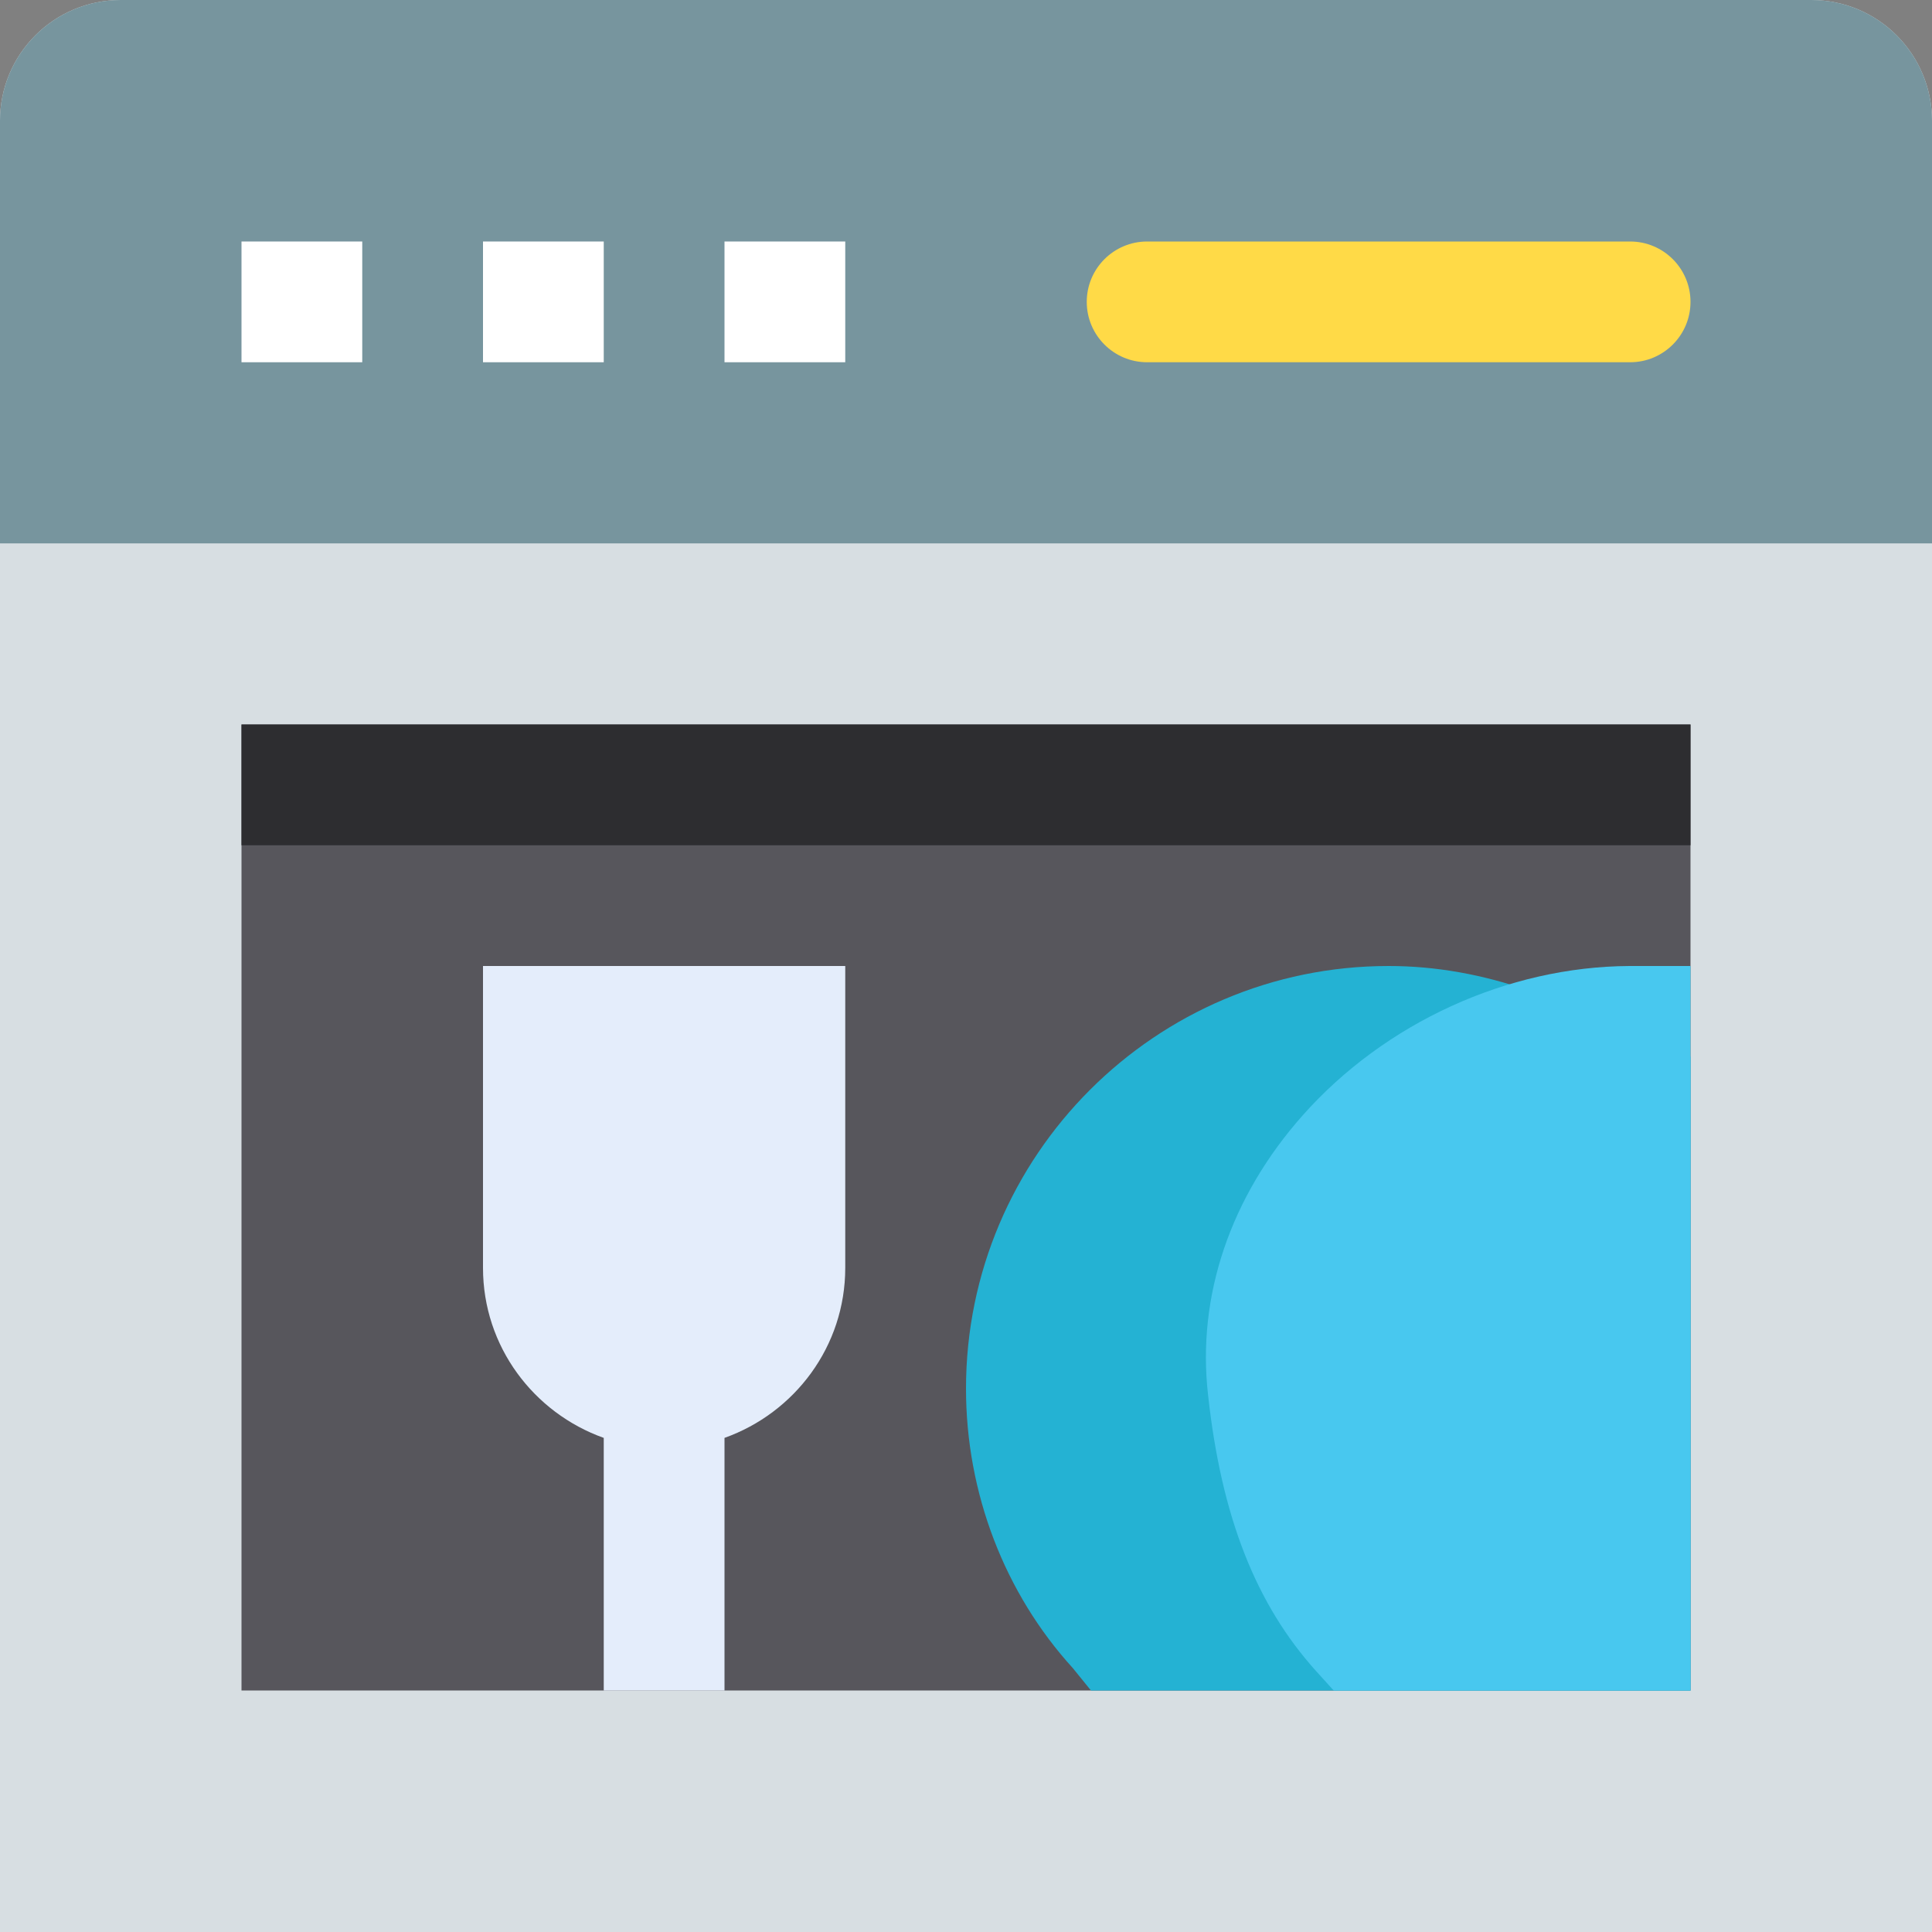 <svg height="512pt" viewBox="0 0 512 512" width="512pt" xmlns="http://www.w3.org/2000/svg"><rect x="0" y="0" width="512" height="512" fill="#808080" stroke="none"/><path d="m512 512h-512v-480c0-17.68 14.32-32 32-32h448c17.68 0 32 14.32 32 32zm0 0" fill="#d7dee2"/><path d="m480 0h-448c-17.68 0-32 14.32-32 32v112h512v-112c0-17.68-14.32-32-32-32zm0 0" fill="#77959e"/><path d="m64 192h384v256h-384zm0 0" fill="#57565c"/><path d="m128 256v80c0 20.832 13.426 38.434 32 45.055v66.945h32v-66.945c18.574-6.621 32-24.223 32-45.055v-80zm0 0" fill="#e4edfb"/><path d="m448 280v168h-158.879l-4.801-5.922c-18.082-19.84-28.32-46.398-28.32-74.078 0-61.762 50.238-112 112-112 12.48 0 24.961 2.238 37.281 6.559zm0 0" fill="#24b2d3"/><path d="m448 256v192h-94.559l-4.641-5.121c-16-17.758-25.121-40.957-28.641-73.117-3.039-26.242 5.918-52.641 25.121-74.242 21.758-24.48 54.238-39.359 86.559-39.52zm0 0" fill="#48c8ef"/><g fill="#fff"><path d="m64 64h32v32h-32zm0 0"/><path d="m128 64h32v32h-32zm0 0"/><path d="m192 64h32v32h-32zm0 0"/></g><path d="m432 96h-128c-8.832 0-16-7.168-16-16s7.168-16 16-16h128c8.832 0 16 7.168 16 16s-7.168 16-16 16zm0 0" fill="#ffda47"/><path d="m64 192h384v32h-384zm0 0" fill="#2d2d30"/></svg>